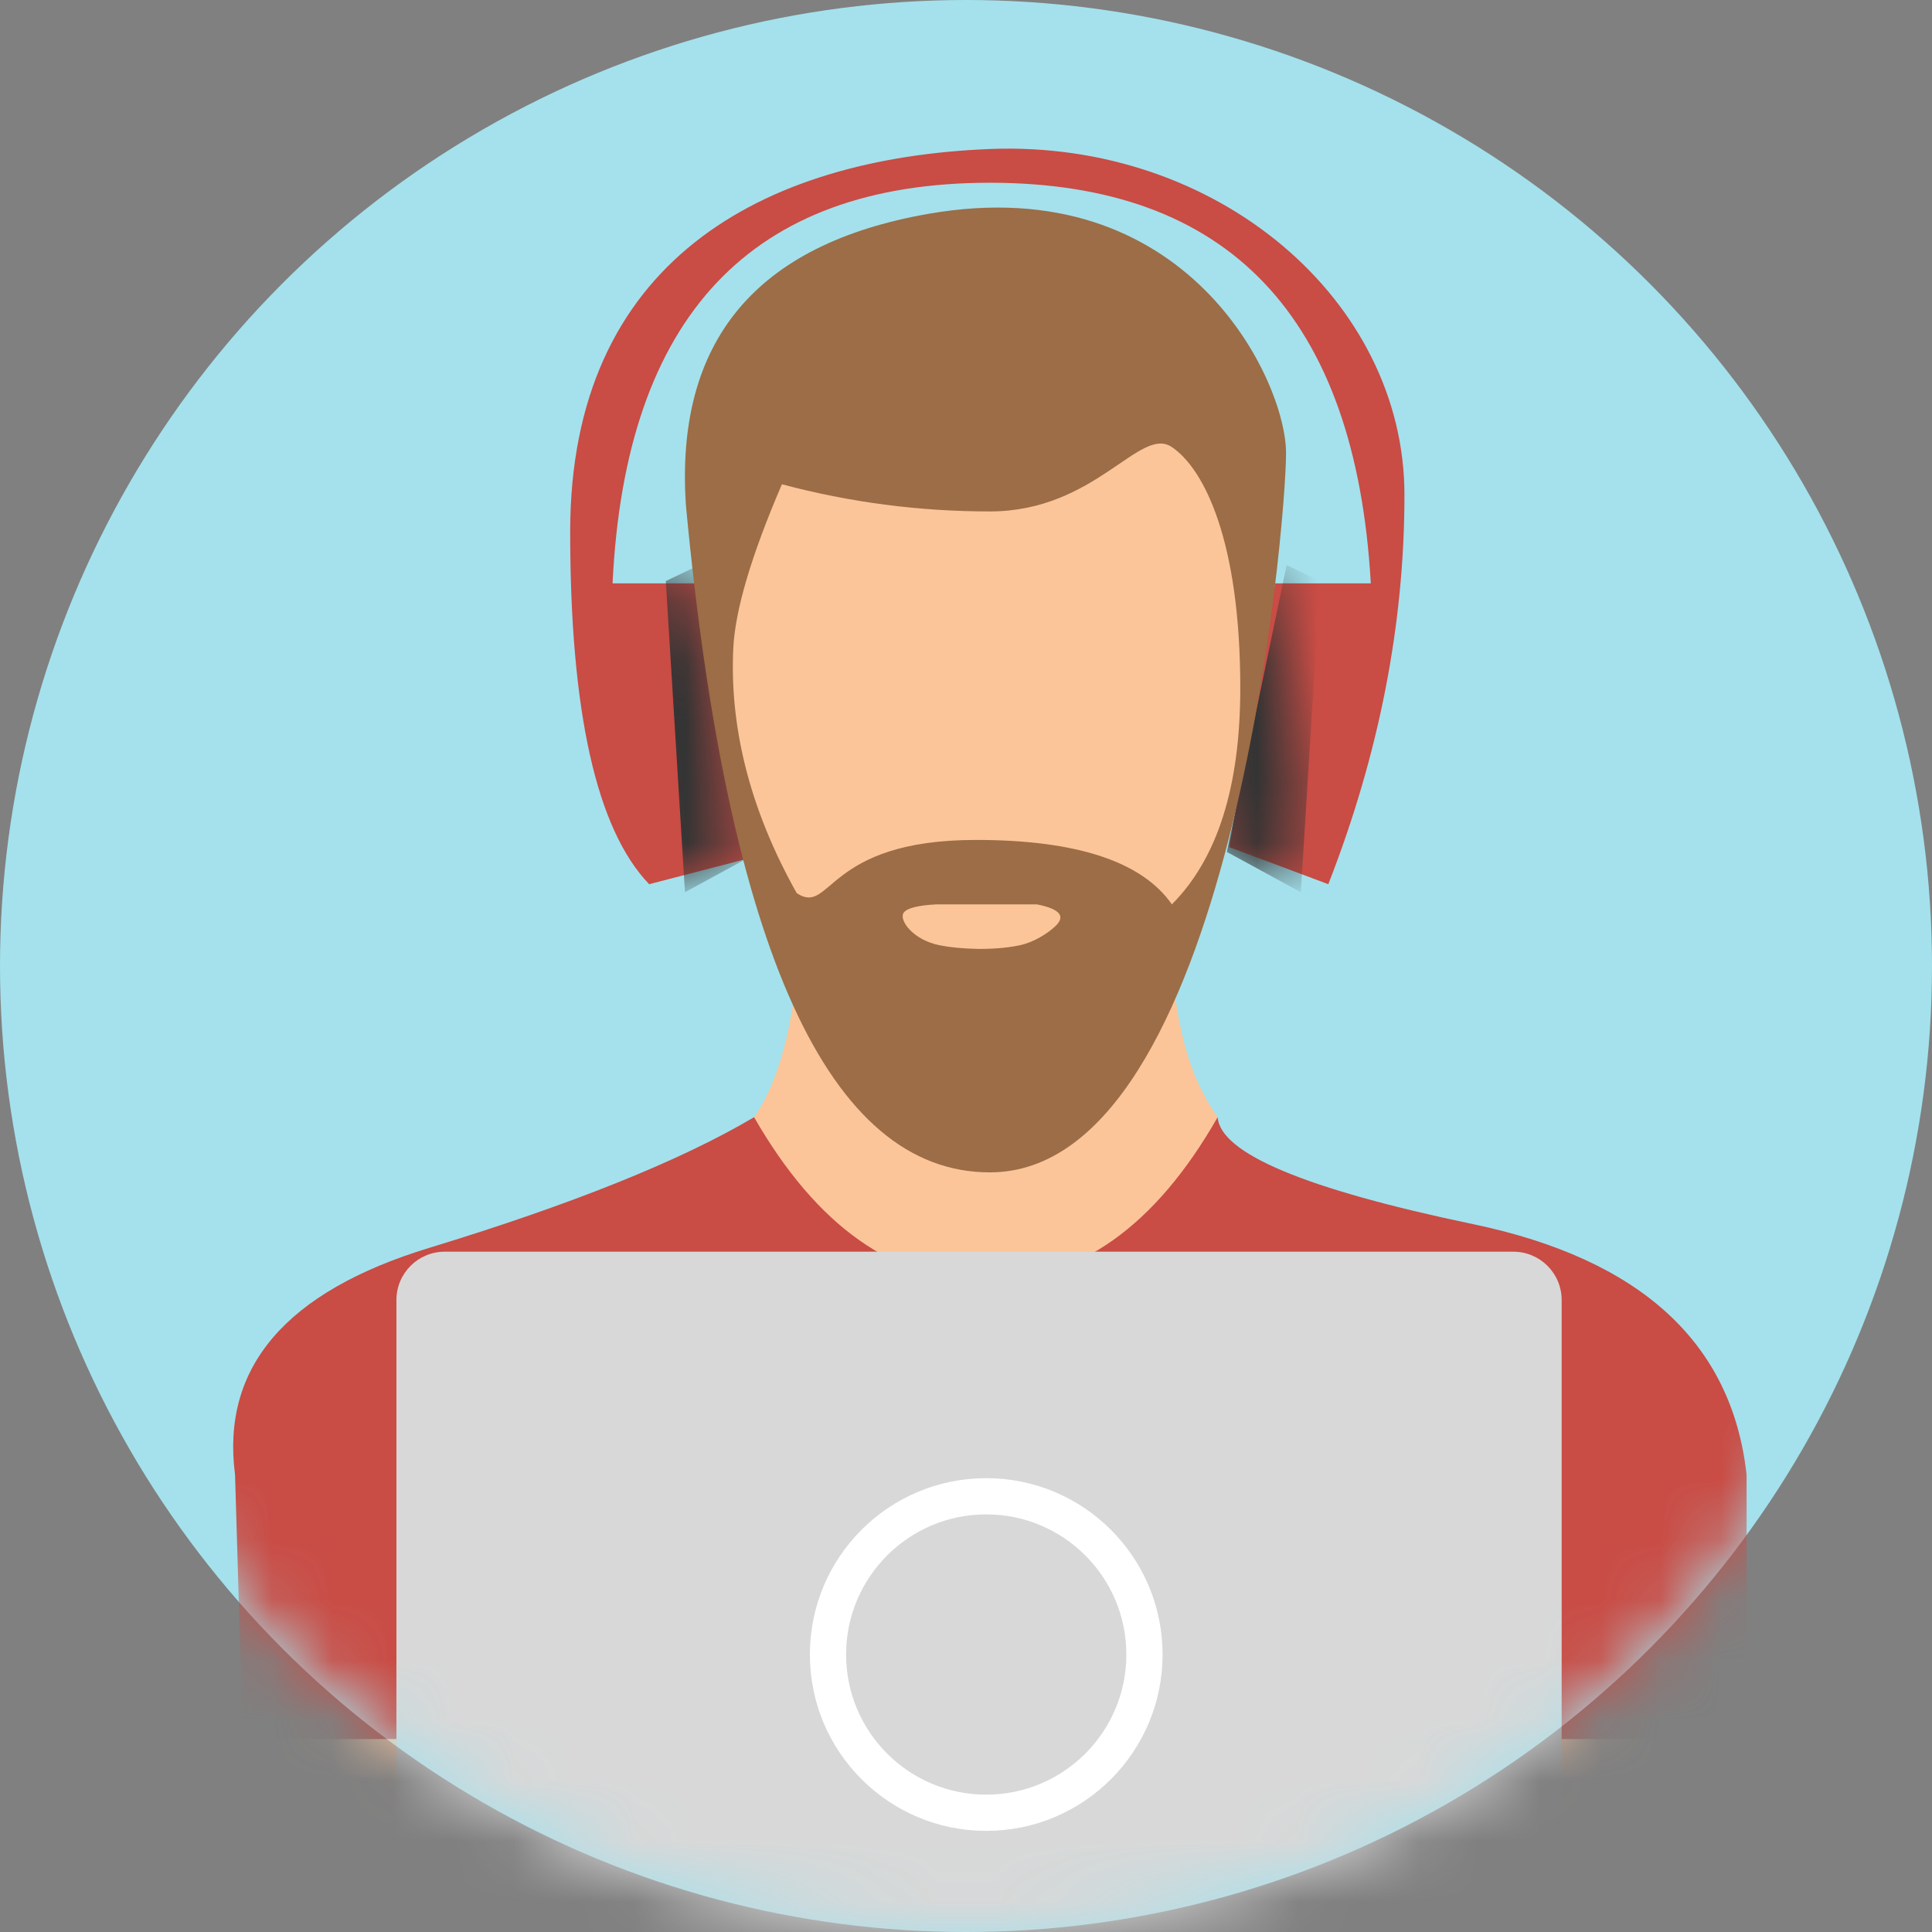 <?xml version="1.0" encoding="UTF-8"?>
<svg width="32px" height="32px" viewBox="0 0 32 32" version="1.1" xmlns="http://www.w3.org/2000/svg" xmlns:xlink="http://www.w3.org/1999/xlink">
    <rect x="0" y="0" width="32" height="32" fill="#808080" stroke="none"/>
    <!-- Generator: sketchtool 63.1 (101010) - https://sketch.com -->
    <title>441B7734-A5EC-48CF-9808-D68A8A15C315</title>
    <desc>Created with sketchtool.</desc>
    <defs>
        <circle id="path-1" cx="16" cy="16" r="16"></circle>
        <path d="M7.674,7.2 L6.284,7.2 C6.496,2.777 8.58,0.565 12.533,0.565 C16.487,0.565 18.59,2.777 18.843,7.2 L17.258,7.2 L16.498,11.569 L18.139,12.183 C18.98,10.029 19.4,7.879 19.4,5.735 C19.4,2.518 16.306,-0.145 12.533,0.006 C8.761,0.157 5.582,1.87 5.582,6.345 C5.582,9.329 6.018,11.275 6.89,12.183 L8.506,11.764 L7.674,7.2 Z" id="path-3"></path>
    </defs>
    <g id="Page-1" stroke="none" stroke-width="1" fill="none" fill-rule="evenodd">
        <g id="Favorites" transform="translate(-1160, -337)">
            <g id="Vendor-Blocks" transform="translate(191, 221)">
                <g id="Group-2-Copy-10" transform="translate(519, 0)">
                    <g id="icFreelancerVendor" transform="translate(450, 116)">
                        <g>
                            <mask id="mask-2" fill="white">
                                <use xlink:href="#path-1"></use>
                            </mask>
                            <use id="Oval" fill="#A4E1EC" xlink:href="#path-1"></use>
                            <g id="icFreelancer" mask="url(#mask-2)">
                                <g transform="translate(-0.821, 2.462)">
                                    <polygon id="Rectangle" stroke="none" fill="#B17647" points="4.766 28.992 30.023 28.992 34.788 32.09 0 32.09"></polygon>
                                    <g id="Group" stroke="none" stroke-width="1" fill="none" transform="translate(4.683, 0)">
                                        <rect id="Rectangle" fill="#FBC8A2" x="0.321" y="26.133" width="3.574" height="2.859"></rect>
                                        <rect id="Rectangle-Copy" fill="#FBC8A2" x="21.766" y="26.133" width="3.098" height="2.859"></rect>
                                        <path d="M9.371,13.229 C9.289,14.508 9.042,15.446 8.628,16.042 C8.006,16.937 9.844,19.684 12.382,19.684 C14.919,19.684 16.306,18.855 16.306,16.042 C15.936,15.507 15.626,14.821 15.522,13.229 C14.82,13.229 12.77,13.229 9.371,13.229 Z" id="Path-7" fill="#FBC599"></path>
                                        <mask id="mask-4" fill="white">
                                            <use xlink:href="#path-3"></use>
                                        </mask>
                                        <use id="Path-14" fill="#C94C45" xlink:href="#path-3"></use>
                                        <polygon id="Path-15" fill="#343434" mask="url(#mask-4)" points="7.718 6.898 7.166 7.162 7.483 12.316 8.708 11.649"></polygon>
                                        <polygon id="Path-15-Copy" fill="#343434" mask="url(#mask-4)" transform="translate(17.23, 9.607) scale(-1, 1) translate(-17.23, -9.607) " points="17.011 6.898 16.458 7.162 16.776 12.316 18.001 11.649"></polygon>
                                        <path d="M7.499,5.908 C7.317,3.19 8.655,1.581 11.513,1.08 C15.8,0.329 17.439,3.845 17.439,5.042 C17.439,6.239 16.531,16.956 12.533,16.956 C9.868,16.956 8.19,13.273 7.499,5.908 Z" id="Path-13" fill="#9C6D46"></path>
                                        <path d="M0.161,26.342 L25.067,26.342 L25.067,21.963 C24.824,19.778 23.314,18.395 20.538,17.814 C17.761,17.234 16.351,16.643 16.306,16.042 C15.274,17.852 13.996,18.758 12.473,18.758 C10.949,18.758 9.667,17.852 8.628,16.042 C7.414,16.761 5.62,17.483 3.246,18.207 C0.871,18.932 -0.2,20.184 0.031,21.963 L0.161,26.342 Z" id="Path-3" fill="#C94C45"></path>
                                        <path d="M9.089,5.559 C8.584,6.733 8.316,7.636 8.284,8.269 C8.221,9.545 8.538,10.912 9.334,12.331 C9.913,12.714 9.798,11.45 12.301,11.45 C13.97,11.45 15.052,11.806 15.548,12.517 C16.303,11.76 16.681,10.566 16.681,8.935 C16.681,6.489 16.08,5.303 15.548,4.943 C15.017,4.583 14.288,6.009 12.533,6.009 C11.363,6.009 10.215,5.859 9.089,5.559 Z" id="Path-11" fill="#FBC599"></path>
                                        <path d="M11.652,12.517 L13.311,12.517 C13.697,12.593 13.797,12.716 13.61,12.886 C13.468,13.015 13.247,13.15 13.017,13.197 C12.56,13.29 12.017,13.256 11.713,13.197 C11.254,13.109 11.026,12.775 11.104,12.658 C11.156,12.58 11.338,12.533 11.652,12.517 Z" id="Path-12" fill="#FBC599"></path>
                                    </g>
                                    <path d="M8.187,18.27 L25.886,18.27 C26.329,18.27 26.687,18.628 26.687,19.071 L26.687,31.613 L26.687,31.613 L7.387,31.613 L7.387,19.071 C7.387,18.628 7.745,18.27 8.187,18.27 Z" id="Rectangle" stroke="none" fill="#D8D8D8"></path>
                                    <circle id="Oval" stroke="#FFFFFF" stroke-width="0.6" fill="#D8D8D8" cx="17.156" cy="24.942" r="2.621"></circle>
                                </g>
                            </g>
                        </g>
                    </g>
                </g>
            </g>
        </g>
    </g>
</svg>